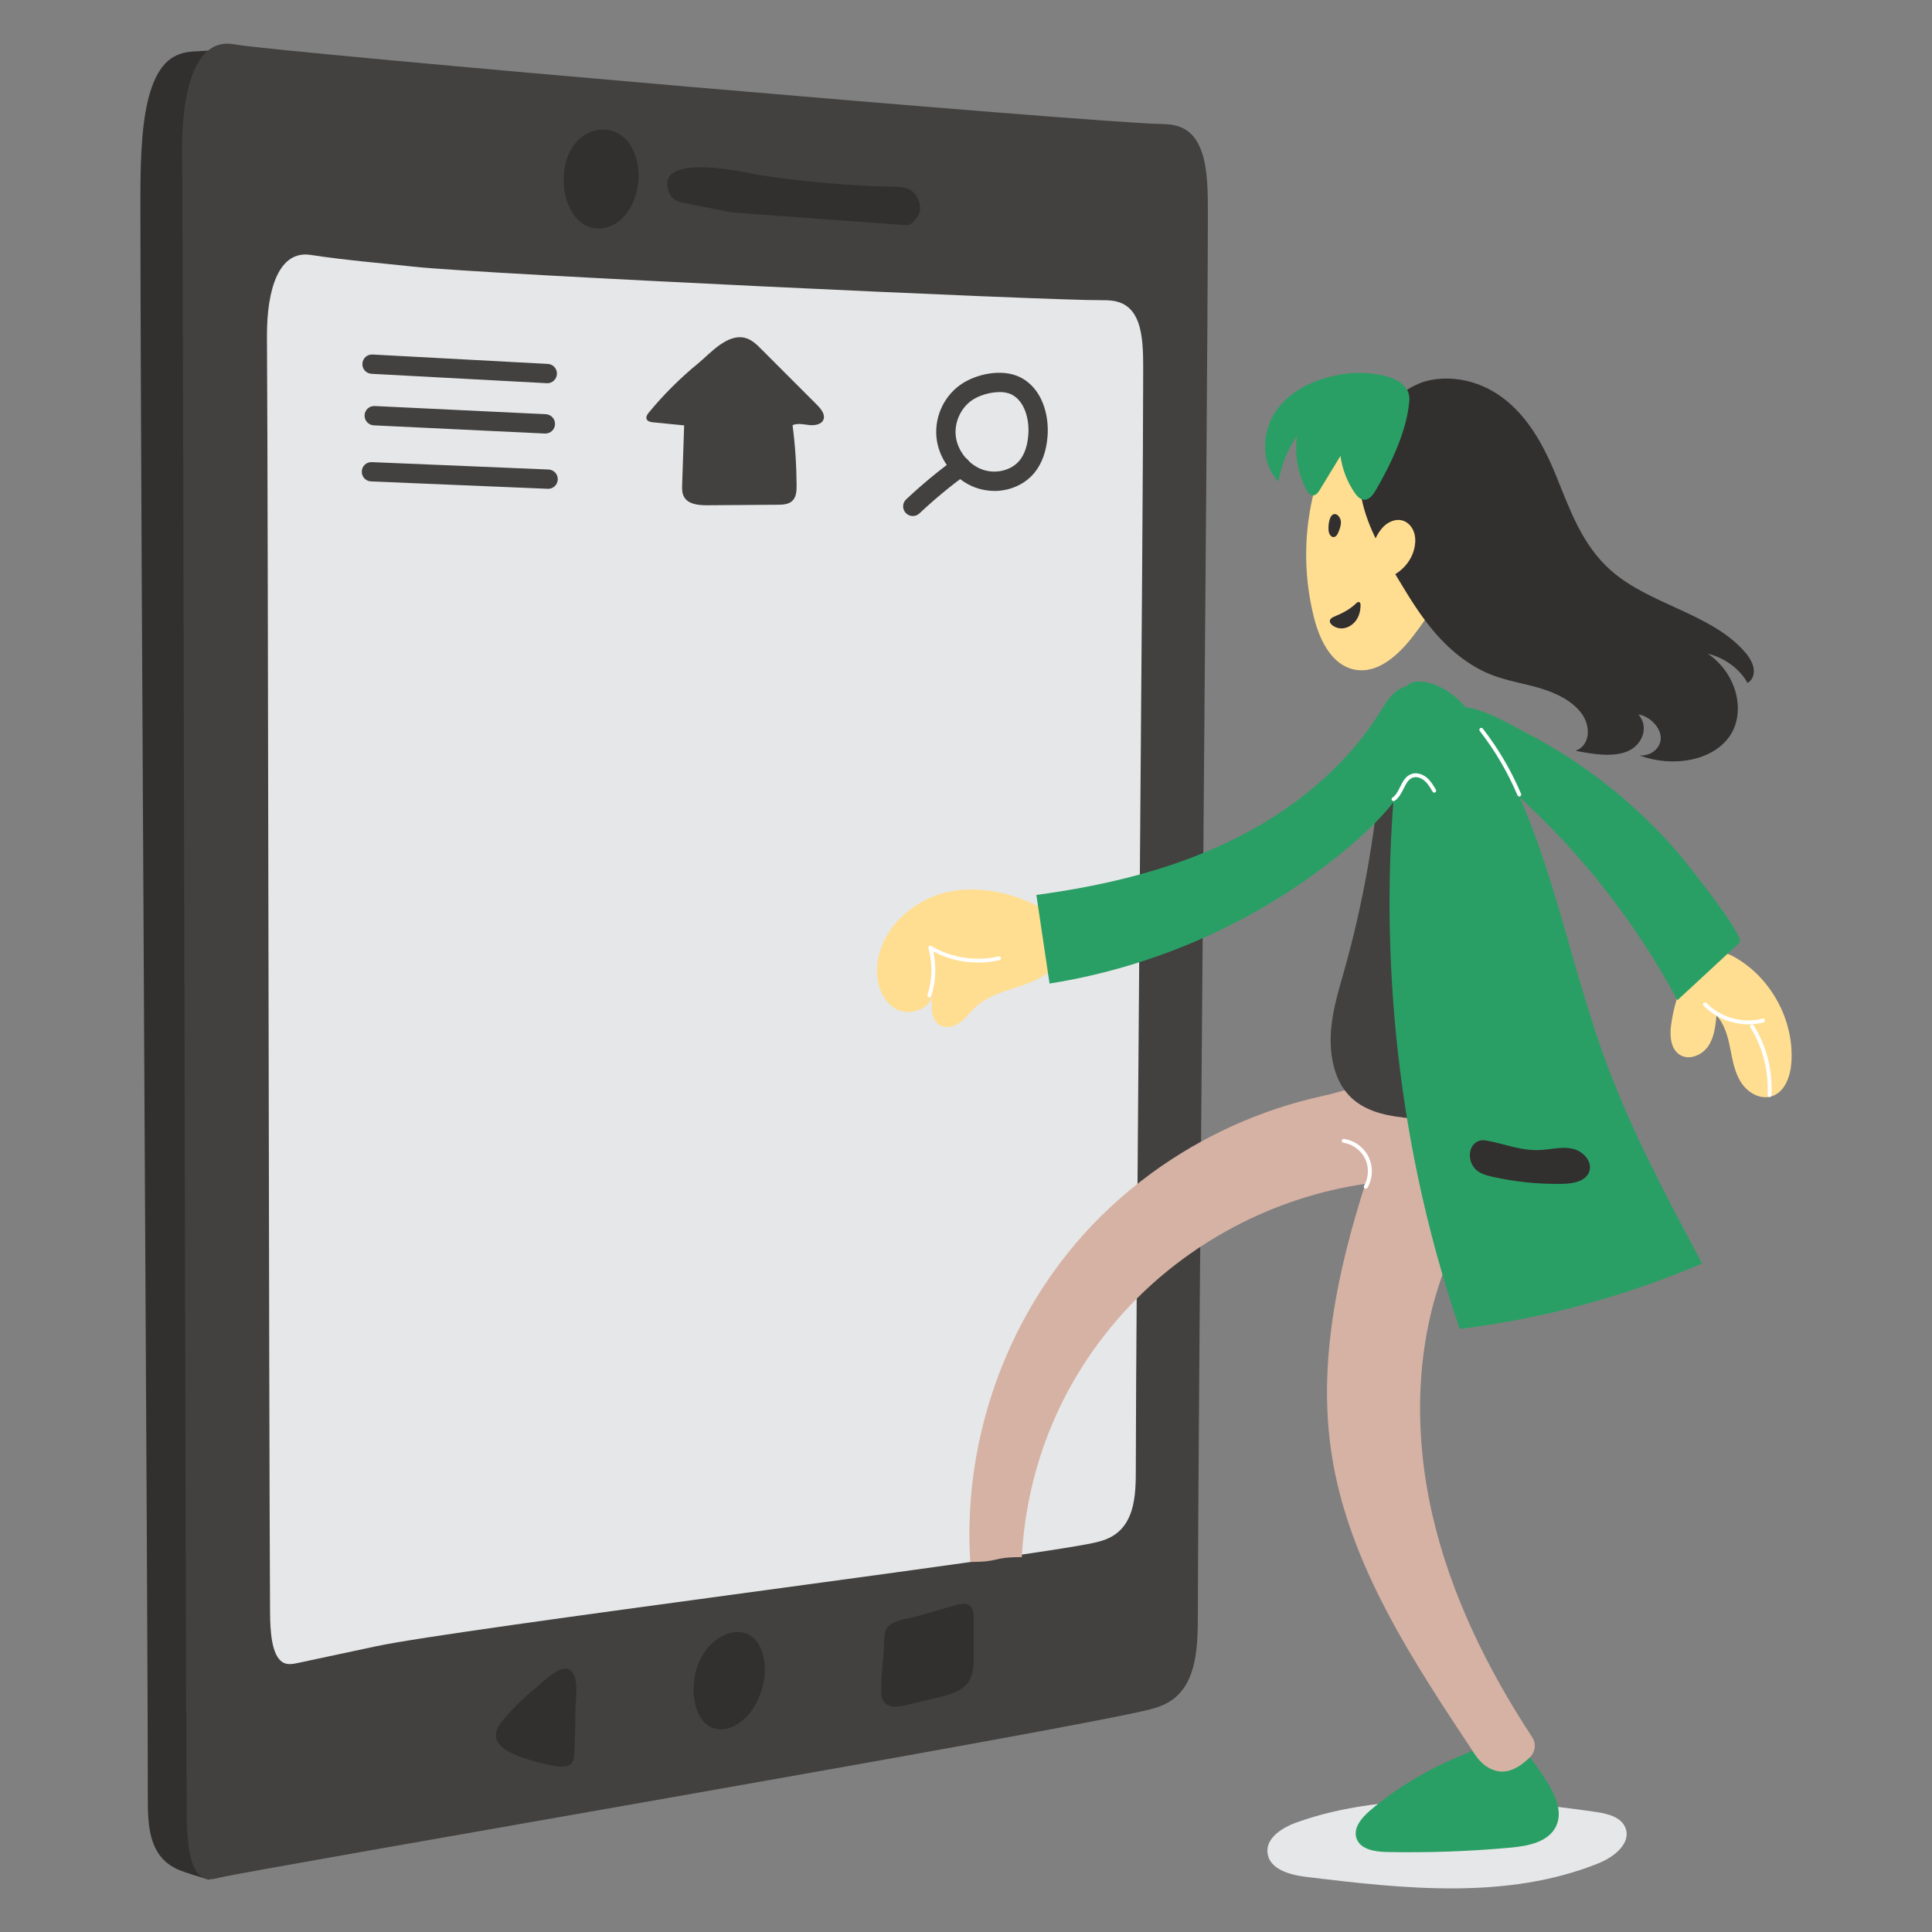<svg transform="scale(1)" id="_0955_Log_In_1" xmlns="http://www.w3.org/2000/svg" viewBox="0 0 500 500" class="show_show__wrapper__graphic__5Waiy "><rect x="0" y="0" width="500" height="500" fill="#808080" stroke="none"/><title>React</title><defs><style>.cls-1{fill:#d6b2a4;}.cls-2{fill:#fff;}.cls-3{fill:#2a9f65;}.cls-4{fill:#ffde91;}.cls-5{fill:#424140;}.cls-6{fill:#322f2f;}.cls-7{fill:#e6e7e8;}.cls-8{fill:#424140;}</style></defs><g id="tablet"><path class="cls-6" d="M64.63,12.03c-6.75,.74-11.44,1.18-13.54,1.24-4.7,.14-10.11,1.2-12.88,13.03-1.81,7.73-1.88,17.83-1.87,27.07,.03,78.44,1.98,372.45,1.91,411.41,0,3.65,.02,7.49,.95,10.82,1.65,5.88,5.31,7.74,8.46,8.85,1.24,.44,3.47,1.14,6.53,2.06L64.63,12.03Z"></path><g id="presentation"><path class="cls-5" d="M47.13,38.89c.4,63.56,.79,368,1.18,430.08,.04,6.59,.52,14.42,3.81,16.72,1.47,1.02,3.18,.63,4.82,.22,8.11-2.02,220.88-38.39,240.75-43.54,4.11-1.06,8.89-3.06,11.05-10.75,1.22-4.33,1.26-9.41,1.27-14.19,.04-48.7,2.54-312.67,2.59-362.34,0-5.44-.05-11.31-1.57-15.73-2.29-6.66-6.79-7.22-10.69-7.28-16.72-.25-228.91-18.56-239.73-20.61-9.72-1.84-13.58,11.08-13.48,27.42Z"></path></g><g id="presentation-2"><path class="cls-7" d="M69.09,87.2c.31,48.65,.5,282.27,.8,330.03,.03,5.08,.43,11.11,3.18,12.91,1.23,.81,2.67,.52,4.04,.23,6.81-1.45,13.56-2.89,20.26-4.32,21.16-4.52,168.51-22.95,185.83-26.79,3.59-.79,7.77-2.31,9.66-8.34,1.06-3.39,1.1-7.39,1.09-11.15,0-38.28,1.92-245.39,1.91-284.28,0-4.26-.06-8.85-1.39-12.29-2.01-5.17-5.93-5.54-9.33-5.51-14.55,.1-160.16-6.74-177.82-8.65-8.88-.96-17.88-1.69-26.95-3.07-8.13-1.24-11.36,8.72-11.28,21.23Z"></path></g><path class="cls-6" d="M147.18,39.88c-2.18,4.91-1.59,12.18,1.67,16.2,3.73,4.6,9.78,3.74,13.23-.74,2.31-3,3.68-7.59,3.05-12.05-1.75-12.4-13.99-12.35-17.95-3.41Z"></path><path class="cls-6" d="M180.73,430.58c-2.08,5.19-1.52,12.03,1.57,15.18,3.54,3.61,9.3,1.46,12.59-3.58,2.21-3.38,3.51-8.08,2.91-12.23-1.66-11.52-13.3-8.81-17.07,.63Z"></path><path class="cls-6" d="M173.26,50.04c.72,1.72,2.3,2.19,3.68,2.48,4.19,.88,8.37,1.6,12.52,2.47l45.14,3.29c1.41,.1,3.5-2.31,3.53-4.35,.03-2.04-1.11-3.88-2.42-4.7s-2.77-.86-4.18-.89c-11.46-.24-23.1-1.25-34.87-3.01-1.45-.22-28.2-6.73-23.41,4.72Z"></path><path class="cls-6" d="M130.42,444.89c-1.11,1.32-2.2,2.8-2.08,4.42,.19,2.51,3.11,4.16,5.82,5.18,3,1.12,6.13,1.98,9.34,2.54,1.52,.27,3.36,.38,4.36-.63,.63-.64,.7-1.53,.75-2.36,.2-3.9,.3-7.8,.3-11.7,0-2.25,1.23-9.02-1.72-10.33-2.48-1.1-6.81,3.44-8.46,4.77-3.06,2.47-5.85,5.18-8.3,8.1Z"></path><path class="cls-6" d="M228.08,436.39c-.11,1.53-.14,3.27,.95,4.36,1.27,1.27,3.36,.99,5.12,.6,3.14-.7,6.28-1.45,9.4-2.24,2.68-.68,5.58-1.56,7.12-3.85,1.28-1.9,1.33-4.35,1.33-6.64,0-3.26,0-6.51,0-9.77,0-1.17-.07-2.49-.95-3.25-1.02-.87-2.56-.55-3.85-.17-3.19,.93-6.38,1.86-9.57,2.79-2.13,.62-5.73,.93-7.46,2.42s-1.3,4.25-1.43,6.26c-.22,3.14-.65,6.34-.65,9.48Z"></path></g><g id="character"><path class="cls-7" d="M335.5,471.66c-3.67,1.34-7.89,3.97-7.47,7.86,.44,4.17,5.65,5.68,9.81,6.19,25.42,3.11,52.14,6.07,75.89-3.51,3.95-1.59,8.47-5.14,6.95-9.11-1.07-2.8-4.53-3.69-7.49-4.13-23.81-3.52-54.68-5.67-77.68,2.71Z"></path><path class="cls-4" d="M432.47,265.26c-.38,2.84-.12,6.29,2.34,7.77,2.39,1.44,5.67,.05,7.25-2.25s1.9-5.21,2.17-7.98c2.11,2.28,2.93,5.43,3.54,8.47,.61,3.04,1.12,6.2,2.79,8.82s4.88,4.54,7.86,3.66c3.49-1.03,4.95-5.2,5.19-8.83,.74-10.95-5.35-22.08-14.97-27.37-10.3-5.67-15.11,9.82-16.16,17.71Z"></path><path class="cls-3" d="M354.57,468.56c-2.15,1.84-4.41,4.48-3.52,7.17,.95,2.89,4.71,3.5,7.76,3.57,10.73,.22,21.48-.16,32.17-1.14,4.53-.41,9.81-1.45,11.75-5.57,1.95-4.14-.65-8.88-3.16-12.7-2.37-3.61-5.48-8.43-10.16-9.17-3.61-.57-7.34,2.02-10.61,3.35-8.8,3.58-16.99,8.3-24.23,14.49Z"></path><path class="cls-1" d="M277.98,322.3c-18.95,22.55-28.76,52.55-26.87,81.93,7.97,0,5.36-1.24,13.33-1.25,1.3-23.9,10.53-46.02,26.68-63.68,16.15-17.66,38.54-29.5,62.23-32.92-7.21,22.49-12.29,46.32-8.77,69.67,4.33,28.72,21.12,53.85,37.14,78.01,.78,1.17,1.72,2.24,2.88,3.03,4.37,2.97,8.26,.72,11.39-2.36,1.39-1.36,1.61-3.5,.55-5.13-11.6-17.67-21.09-36.91-25.82-57.49-4.97-21.6-4.49-44.81,3.8-65.37,3.03-7.51,7.07-14.67,9.03-22.53,1.95-7.86,1.46-16.92-3.8-23.07-4.83-5.64-12.8-6.39-19.35-3.64-6.36,2.68-11.42,4.68-18.32,6.19-15.87,3.49-30.97,10.35-44.09,19.94-7.38,5.4-14.13,11.66-20.02,18.66Z"></path><path class="cls-4" d="M246.04,230.69c-9.74,1.83-18.62,9.98-19.06,19.88-.18,4.04,1.29,8.46,4.79,10.49,3.5,2.02,8.99,.26,9.6-3.74-.51,3.02-.56,6.96,2.25,8.19,1.68,.73,3.67,.03,5.1-1.1,1.44-1.13,2.52-2.65,3.87-3.88,2.86-2.62,6.72-3.79,10.41-4.99,3.69-1.2,7.52-2.62,10.06-5.55,4.3-4.95,2.64-11.45-2.56-14.44-7.23-4.16-16.17-6.41-24.46-4.86Z"></path><path class="cls-4" d="M358.34,108.94c-3.31,.26-6.69,.89-9.49,2.69-4.11,2.65-6.32,7.43-7.79,12.1-3.69,11.74-4.01,24.51-.92,36.41,1.48,5.71,4.59,11.99,10.38,13.15,6.06,1.22,11.46-3.82,15.23-8.72,8.64-11.26,15.1-24.18,18.9-37.85,1.6-5.75,2.48-11.32-3.43-14.31-6.67-3.38-15.58-4.05-22.89-3.47Z"></path><path class="cls-6" d="M343.85,137.45c.11,.74,.58,1.6,1.33,1.54,.64-.05,.99-.74,1.23-1.33,.35-.88,.7-1.8,.61-2.74-.1-1.01-1.09-2.35-2.12-1.71-1.02,.64-1.2,3.22-1.04,4.24Z"></path><path class="cls-6" d="M350.9,156.2c.25-.24,.58-.51,.89-.36,.27,.13,.32,.48,.32,.78,0,1.48-.4,2.99-1.32,4.15-.92,1.16-2.37,1.94-3.85,1.86-1.85-.1-4.21-1.97-1.71-3.02,2.11-.89,4-1.79,5.67-3.41Z"></path><path class="cls-6" d="M367.3,99.22c5.1-1.99,11.63-1.58,17.2,1.07,9.35,4.45,14.55,13.86,18.12,22.59,3.57,8.72,6.7,18.11,14.38,24.84,9.86,8.64,25.05,10.88,33.93,20.3,1.28,1.35,2.41,2.88,2.82,4.52,.41,1.64-.05,3.41-1.5,4.21-1.98-3.63-5.97-6.57-10.24-7.55,7.62,5.18,9.95,15.34,5.49,21.52-4.45,6.17-14.53,7.97-23.19,4.8,3.02,.19,5.57-1.97,5.49-4.64s-2.77-5.46-5.8-6c3,3.4,.86,8.18-3.03,9.65-3.89,1.47-8.71,.63-13.22-.23,3.69-1.29,4.07-6.16,1.64-9.55-2.43-3.39-6.74-5.44-10.9-6.67s-8.46-1.86-12.53-3.46c-5.59-2.2-10.41-6.11-14.26-10.49s-6.82-9.24-9.73-14.08c-4.03-6.71-8.06-13.59-9.53-20.77-1-4.87-.65-9.91,1.57-14.02,1.01-1.88,3.12-3.18,3.98-5.04,.99-2.12,1.29-4.28,2.8-6.19,1.63-2.08,3.86-3.75,6.51-4.78Z"></path><path class="cls-4" d="M355.27,140.79c.75-1.62,1.54-3.27,2.81-4.53,1.27-1.25,3.15-2.05,4.87-1.56,1.31,.37,2.34,1.45,2.86,2.71,.52,1.26,.56,2.67,.32,4.01-.73,4.21-4.32,7.77-8.54,8.47"></path><path class="cls-3" d="M348.49,96.69c-6.8,.85-13.69,3.61-17.83,9.07-4.14,5.46-4.61,13.97,.2,18.84,.74-4.24,2.4-8.31,4.83-11.86-.7,4.78,.16,9.77,2.42,14.03,.36,.67,.87,1.4,1.63,1.44,.82,.04,1.41-.76,1.84-1.46,1.78-2.92,3.55-5.83,5.33-8.75,.46,3.4,1.73,6.69,3.67,9.52,.58,.85,1.34,1.72,2.36,1.81,1.38,.11,2.39-1.22,3.08-2.41,3.89-6.69,8.04-15.27,8.71-23.11,.61-7.17-11.42-7.72-16.24-7.12Z"></path><path class="cls-8" d="M365.16,177.94c-2.99,1.44-5.05,4.96-6.15,8.78-1.1,3.82-1.36,7.97-1.7,12.05-1.5,17.94-4.67,35.57-9.42,52.39-1.4,4.96-2.95,9.92-3.4,15.21-.45,5.29,.34,11.08,3.12,15.23,3.31,4.93,8.65,6.6,13.62,7.36,11.22,1.72,22.47,.35,33.62-1.03,2.6-.32,5.33-.7,7.41-2.63,2.31-2.14,3.42-5.88,3.57-9.58,.15-3.7-.53-7.4-1.2-11.05-2.76-14.91-5.54-29.88-9.96-44.22-3.27-10.62-7.48-20.92-13.01-30.02-3.8-6.25-9.3-15.98-16.49-12.51Z"></path><path class="cls-3" d="M377.78,343.92c21.41-2.61,42.54-8.32,62.73-16.93-9.35-17.49-18.73-35.07-25.56-54.04-10.34-28.73-15.02-61-31.96-85.23-2.38-3.41-5.03-6.66-8.33-8.82-2.98-1.96-9.37-4.36-11.25-.42-.55,1.14-.23,5.62-.45,7.23-.45,3.2-.86,6.41-1.22,9.63-1.34,11.99-2.04,24.08-2.12,36.17-.14,24.48,2.3,48.99,7.28,72.79,2.82,13.48,6.45,26.73,10.88,39.62Z"></path><path class="cls-3" d="M360.59,179.55c-1.43,1.37-2.43,3.11-3.48,4.79-9.2,14.7-23.34,25.91-38.97,33.43-15.63,7.52-32.75,11.52-49.93,13.84,1.14,7.64,2.27,15.28,3.41,22.93,27.49-4.34,53.77-16.06,75.37-33.6,6.01-4.88,11.71-10.25,16.1-16.63,4.01-5.81,7.28-12.93,7.77-20.07,.41-5.98-5.62-9.14-10.27-4.68Z"></path><path class="cls-3" d="M450.22,243.94c-5.37,4.97-10.73,9.94-16.1,14.91-10.69-19.91-24.8-37.97-41.55-53.14-3.86-3.49-19.72-14-18.47-19.71,1.7-7.77,16.81,1.57,20.37,3.39,15.16,7.76,28.78,18.5,39.88,31.41,1.68,1.95,17.48,21.64,15.86,23.13Z"></path><path class="cls-2" d="M452.51,265.1c-4.3,0-8.58-1.72-11.6-4.82-.19-.2-.19-.51,0-.71,.2-.19,.52-.19,.71,0,3.7,3.78,9.39,5.38,14.51,4.06,.26-.07,.54,.09,.61,.36,.07,.27-.09,.54-.36,.61-1.27,.33-2.58,.49-3.88,.49Z"></path><path class="cls-2" d="M457.94,283.92s-.02,0-.03,0c-.28-.02-.49-.25-.47-.53,.36-6.11-1.22-12.33-4.44-17.53-.15-.23-.07-.54,.16-.69,.23-.14,.54-.07,.69,.16,3.33,5.37,4.96,11.81,4.59,18.12-.02,.27-.24,.47-.5,.47Z"></path><path class="cls-2" d="M240.51,258.13c-.05,0-.1,0-.15-.02-.26-.09-.41-.37-.32-.63,1.26-3.88,1.34-8.18,.24-12.11-.06-.2,.01-.41,.18-.53,.16-.12,.38-.14,.56-.03,5.19,3.09,11.54,4.08,17.42,2.71,.27-.06,.54,.11,.6,.37,.06,.27-.11,.54-.37,.6-5.75,1.33-11.93,.51-17.14-2.25,.84,3.8,.66,7.86-.54,11.55-.07,.21-.26,.35-.48,.35Z"></path><path class="cls-6" d="M381.69,302.41c1.09,1.26,2.8,1.74,4.43,2.11,6.02,1.36,12.21,1.99,18.38,1.86,2.68-.06,5.94-.67,6.81-3.2,.89-2.57-1.58-5.25-4.23-5.87s-5.4,.09-8.12,.29c-5.11,.37-9.4-1.56-14.29-2.43-4.16-.74-5.54,4.3-2.99,7.24Z"></path><path class="cls-2" d="M360.65,207.33c-.16,0-.32-.08-.42-.22-.15-.23-.09-.54,.14-.69,.89-.59,1.42-1.64,1.97-2.75,.7-1.4,1.42-2.84,2.97-3.37,1.24-.42,2.76-.05,3.96,.96,1.03,.87,1.72,2.07,2.34,3.13,.14,.24,.06,.54-.18,.68-.24,.14-.54,.06-.68-.18-.6-1.03-1.22-2.1-2.12-2.86-.73-.62-1.91-1.15-2.99-.78-1.16,.39-1.76,1.59-2.4,2.87-.59,1.18-1.2,2.39-2.31,3.13-.08,.06-.18,.08-.28,.08Z"></path><path class="cls-2" d="M393.19,206.13c-.19,0-.38-.11-.46-.3-2.52-5.95-5.81-11.55-9.77-16.66-.17-.22-.13-.53,.09-.7,.22-.17,.53-.13,.7,.09,4.02,5.17,7.35,10.85,9.9,16.88,.11,.25-.01,.55-.26,.66-.06,.03-.13,.04-.2,.04Z"></path><path class="cls-2" d="M353.45,307.62c-.09,0-.17-.02-.25-.07-.24-.14-.32-.45-.18-.68,1.21-2.08,1.32-4.82,.28-6.99-1.04-2.17-3.26-3.79-5.63-4.14-.27-.04-.46-.29-.42-.57,.04-.27,.3-.46,.57-.42,2.74,.4,5.19,2.2,6.39,4.7,1.2,2.5,1.08,5.53-.31,7.93-.09,.16-.26,.25-.43,.25Z"></path></g><g id="interface"><g><path class="cls-8" d="M141.64,99.17s-.09,0-.14,0l-45.35-2.43c-1.38-.07-2.44-1.25-2.36-2.63,.07-1.38,1.23-2.44,2.63-2.36l45.35,2.43c1.38,.07,2.44,1.25,2.36,2.63-.07,1.33-1.17,2.37-2.49,2.37Z"></path><path class="cls-8" d="M141.14,112.2s-.08,0-.12,0l-44.29-2.12c-1.38-.07-2.44-1.24-2.38-2.62,.07-1.38,1.22-2.44,2.62-2.38l44.29,2.12c1.38,.07,2.44,1.24,2.38,2.62-.06,1.34-1.17,2.38-2.5,2.38Z"></path><path class="cls-8" d="M141.86,126.5s-.07,0-.11,0l-45.73-1.91c-1.38-.06-2.45-1.22-2.39-2.6,.06-1.38,1.19-2.45,2.6-2.39l45.73,1.91c1.38,.06,2.45,1.22,2.39,2.6-.06,1.34-1.16,2.4-2.5,2.4Z"></path></g><path class="cls-8" d="M167.92,106.75c-.43,.52-.87,1.23-.51,1.84,.31,.53,1.03,.65,1.65,.71,2.67,.26,5.34,.53,8,.79-.17,5.1-.35,10.21-.52,15.32-.04,1.12-.06,2.31,.55,3.29,1.14,1.86,3.79,2.07,5.99,2.06,6.05-.04,12.06-.08,18.04-.13,1.37,0,2.87-.06,3.86-.94,1.1-.97,1.19-2.61,1.18-4.08-.03-5.19-.37-10.39-1.04-15.57,1.29-.6,2.85-.19,4.31-.04,1.45,.16,3.21-.14,3.69-1.44,.5-1.34-.67-2.77-1.74-3.84-4.76-4.77-9.55-9.56-14.35-14.36-1.18-1.19-2.46-2.43-4.08-2.88-4.69-1.33-9.21,4.06-12.26,6.55-4.66,3.82-8.94,8.08-12.77,12.73Z"></path><g><path class="cls-8" d="M257.34,127.05c-1.6,0-3.22-.27-4.78-.82-5.25-1.87-9.31-6.84-10.12-12.37-.79-5.43,1.57-11.01,6.01-14.21h0c3.97-2.86,10.89-4.39,15.62-1.99,5.83,2.96,7.44,10.04,7.04,15.21-.3,3.9-1.44,7.09-3.4,9.48-2.48,3.03-6.37,4.71-10.38,4.71Zm1.33-25.58c-2.55,0-5.48,.92-7.29,2.23h0c-2.9,2.09-4.5,5.89-3.99,9.44,.54,3.69,3.35,7.13,6.85,8.38,3.45,1.23,7.49,.25,9.61-2.34,1.3-1.59,2.07-3.84,2.28-6.7,.3-3.92-.92-8.65-4.32-10.38-.87-.44-1.97-.64-3.14-.64Zm-8.75,.2h0Z"></path><path class="cls-8" d="M236.23,133.55c-.67,0-1.33-.26-1.82-.79-.95-1.01-.9-2.59,.11-3.53,3.99-3.76,8.26-7.3,12.68-10.52,1.12-.81,2.68-.57,3.49,.54,.81,1.12,.57,2.68-.54,3.49-4.25,3.11-8.36,6.51-12.2,10.13-.48,.45-1.1,.68-1.71,.68Z"></path></g></g></svg>